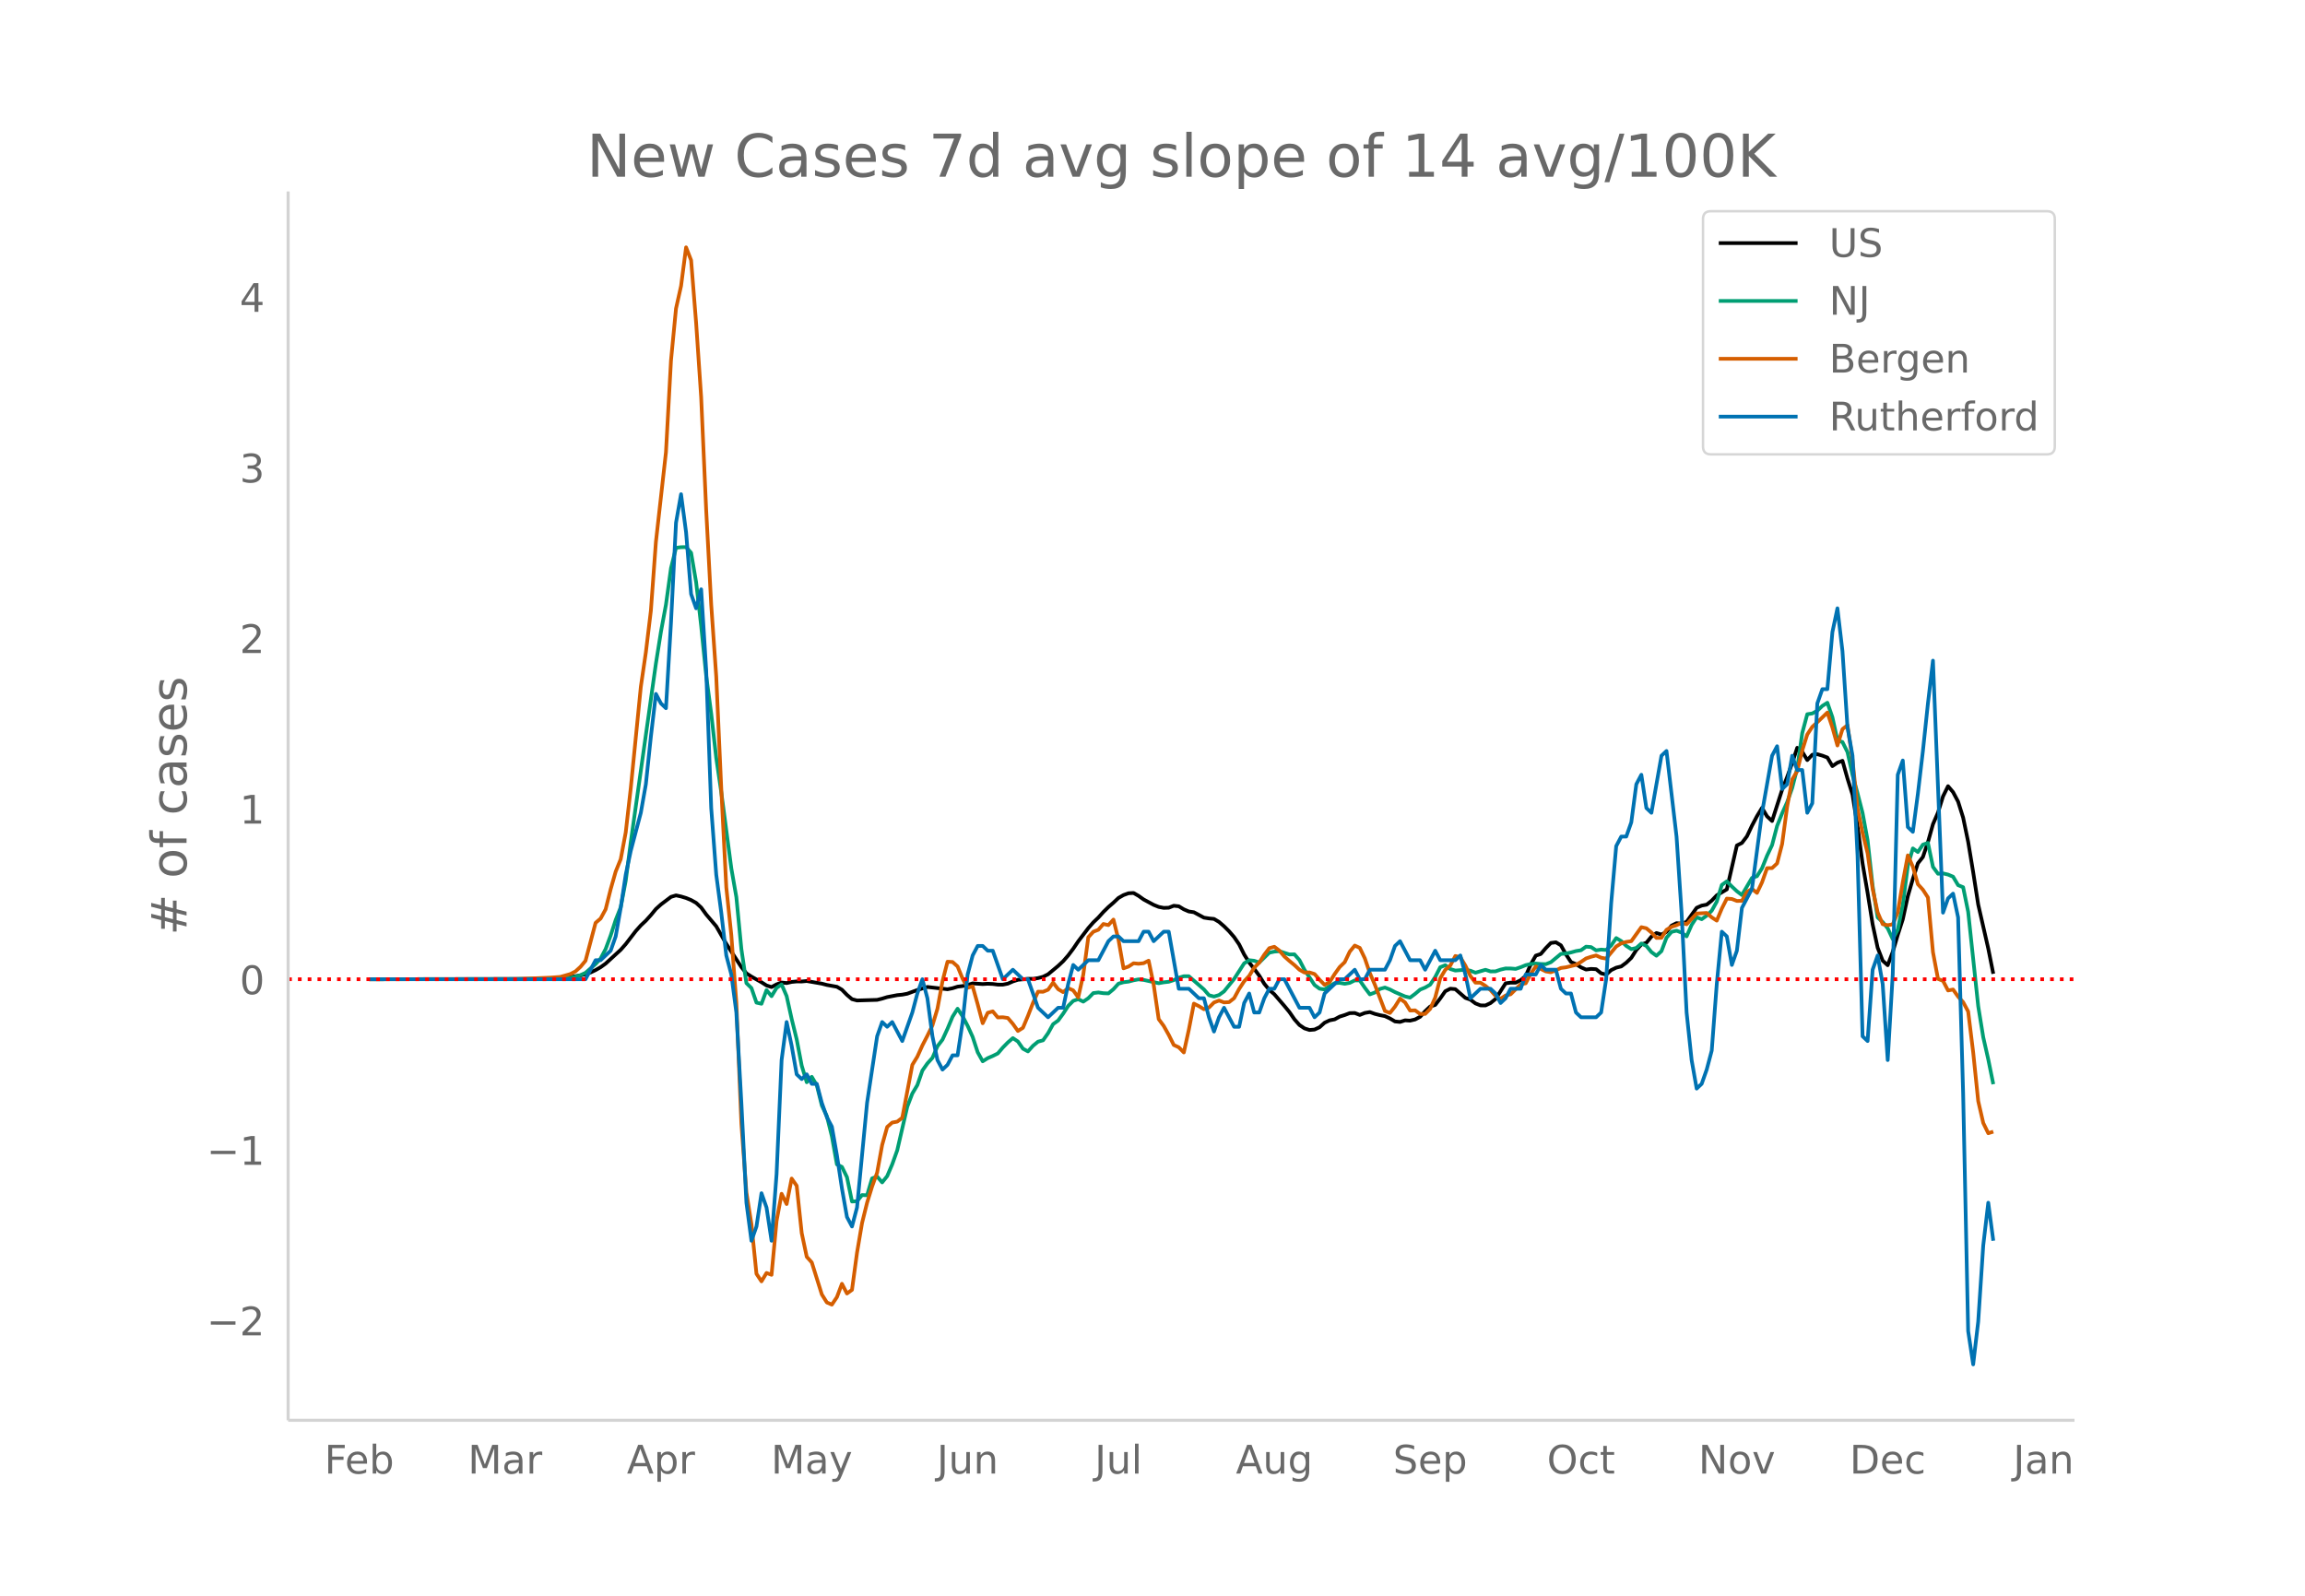 <svg height="864" viewBox="0 0 936 648" width="1248" xmlns="http://www.w3.org/2000/svg" xmlns:xlink="http://www.w3.org/1999/xlink"><defs><style>*{stroke-linecap:butt;stroke-linejoin:round}</style></defs><g id="figure_1"><path d="M0 648h936V0H0z" fill="#fff" id="patch_1"/><g id="axes_1"><path d="M117 576.72h725.4V77.76H117z" fill="none" id="patch_2"/><path clip-path="url(#p5b25988ab9)" d="M149.973 397.634l65.333-.105 8.166-.204 4.084-.242 4.083-.38 4.083-.606 2.042-.483 2.042-.72 2.041-.97 2.042-1.174 2.042-1.461 6.124-5.605 2.042-2.311 4.083-5.308 2.042-2.287 2.042-1.919 2.041-2.257 2.042-2.484 2.042-1.843 4.083-3.084 2.042-.612 2.041.447 2.042.613 2.042.838 2.041 1.142 2.042 1.89 2.042 2.808 4.083 4.824 4.083 7.121 6.125 9.443 2.042 2.54 2.042 1.313 4.083 2.302 2.041 1.302 2.042.651 2.042-1.095 2.041-.753 2.042.223 2.042-.457 2.041-.204 2.042.025 2.042-.194 6.125 1.066 2.041.534 4.084.736 2.041 1.19 2.042 2.102 2.042 1.735 2.041.539 8.167-.248 2.042-.504 2.041-.627 4.083-.787 2.042-.2 2.042-.384 4.083-1.51 4.083-1.228 8.167.934 2.042-.414 2.041-.639 2.042-.25 2.042-.424 2.041-.663 4.084.28 2.041-.125 2.042.095 2.042.252 2.041.014 2.042-.405 2.042-.903 2.041-.663 4.084-.407 2.041.021 2.042-.299 2.041-.54 2.042-1.01 4.083-3.4 2.042-1.909 2.042-2.347 2.041-2.713 2.042-3.01 4.083-5.371 2.042-2.333 2.042-1.957 2.041-2.27 2.042-1.997 2.042-1.77 2.041-1.928 2.042-1.166 2.042-.74 2.041-.114 2.042 1.175 2.042 1.455 4.083 2.198 2.042.827 2.041.401 2.042-.068 2.042-.802 2.041.224 2.042 1.234 2.041.871 2.042.303 4.083 2.2 2.042.314 2.042.2 2.041 1.218 2.042 1.756 2.042 2.03 2.041 2.357 2.042 2.979 2.042 4.104 2.041 3.273 2.042 2.569 2.042 2.753 2.041 3.291 2.042 2.482 2.042 1.777 4.083 4.746 2.042 2.476 2.041 2.958 2.042 2.311 2.042 1.37 2.041.656 2.042-.179 2.042-.946 2.041-1.829 2.042-.965 2.041-.398 2.042-1.116 2.042-.637 2.041-.781 2.042-.052 2.042.794 2.041-.813 2.042-.356 2.042.736 2.041.518 2.042.396 2.042.945 2.041 1.212 2.042.202 2.042-.65 2.041.125 2.042-.483 2.042-1.078 2.041-2.27 2.042-1.914 2.042-.635 2.041-2.65 2.042-2.912 2.042-1.033 2.041.186 4.084 3.548 2.041.713 2.042 1.525 2.041.802 2.042.022 2.042-.962 2.041-1.653 4.084-6.362 2.041-.277 2.042.014 2.042-1.018 2.041-1.722 2.042-4.673 2.042-3.57 2.041-.675 2.042-2.389 2.042-2.083 2.041-.267 2.042 1.224 2.042 3.662 2.041 3.114 2.042.849 2.042 1.32 2.041.895 2.042-.26 2.042.114 2.041 1.663 2.042.53 2.041-1.825 2.042-.988 2.042-.502 2.041-1.518 2.042-1.962 2.042-3.185 2.041-2.257 2.042-.677 2.042-2.502 2.041-1.467 2.042.632 2.042-1.085 2.041-2.535 2.042-1.014 2.042.208 2.041-.725 4.084-5.72 2.041-.896 2.042-.385 2.042-1.646 2.041-2.137 4.084-2.42 4.083-17.829 2.042-1.021 2.041-2.686 2.042-4.33 2.041-3.871 2.042-3.35 2.042 3.442 2.041 1.887 4.084-12.693 2.041-5.175 2.042-5.642 2.042-6.22 2.041 1.617 2.042 3.369 2.042-2.157 2.041-.227 2.042.583 2.042.774 2.041 3.48 2.042-1.387 2.042-.78 2.041 7.222 2.042 6.536 2.042 12.891 2.041 15.07 2.042 11.917 2.042 12.775 2.041 9.518 2.042 5.26 2.042 1.828 2.041-5.393 2.042-6.924 2.041-6.317 2.042-9.375 2.042-7.048 2.041-6.316 2.042-2.573 2.042-6.041 2.041-7.272 2.042-4.712 2.042-6.585 2.041-4.14 2.042 2.414 2.042 3.846 2.041 6.492 2.042 9.833 2.042 12.355 2.041 13.126 4.084 17.881 2.041 10.236h0" fill="none" stroke="#000" stroke-linecap="round" stroke-width="1.5" id="line2d_1"/><path clip-path="url(#p5b25988ab9)" d="M149.973 397.634l71.458-.103 8.166-.275 2.042-.17 2.042-.482 2.041-.637 2.042-.939 4.083-3.561 2.042-2.236 2.042-3.864 2.041-5.5 2.042-6.298 2.041-5.157 2.042-10.791 2.042-15.658 10.208-72.53 2.042-12.864 2.041-11.062 2.042-14.806 2.042-8.248 2.041-.259 2.042-.036 2.042 2.312 2.041 11.973 2.042 17.703 2.042 20.186 2.041 15.458 2.042 18.017 2.042 13.871 4.083 30.93 2.042 11.662 2.041 21.117 2.042 13.835 2.042 1.993 2.041 5.925 2.042.458 2.041-5.539 2.042 2.455 2.042-3.346 2.041-1.417 2.042 4.727 2.042 9.275 2.041 8.285 2.042 10.695 2.042 6.729 2.041-2.196 2.042 3.422 2.042 8.22 2.041 4.302 2.042 8.228 2.042 11.392 2.041 1.019 2.042 4.162 2.042 9.884 2.041-.115 2.042-2.507 2.042.091 2.041-6.864 2.042-.74 2.042 2.372 2.041-2.543 2.042-4.787 2.041-5.717 4.084-17.715 2.041-5.32 2.042-3.43 2.042-5.897 2.041-2.905 2.042-2.264 2.042-4.703 2.041-2.678 2.042-4.437 2.042-4.878 2.041-3.243 2.042 3.056 2.042 3.892 2.041 4.5 2.042 6.223 2.042 3.673 2.041-1.285 2.042-.88 2.042-1.018 2.041-2.392 2.042-2.08 2.042-1.764 2.041 1.377 2.042 2.925 2.042 1.102 2.041-2.276 2.042-1.683 2.041-.545 2.042-2.893 2.042-3.673 2.041-1.464 2.042-2.793 2.042-3.14 2.041-2.049 2.042-.708 2.042 1.01 2.041-1.388 2.042-2.085 2.042-.251 2.041.302 2.042.08 2.042-1.703 2.041-2.252 2.042-.585 2.042-.247 2.041-.529 2.042-.382 2.042.223 6.125 1.34 2.041-.365 2.042-.231 2.042-.665 2.041-.986 2.042-.593 2.041.012 6.125 5.348 2.042 2.36 2.042.536 2.041-.613 2.042-1.48 4.083-5.045 4.084-6.35 2.041-1.266 2.042.223 2.042.716 4.083-3.995 2.042-.438 2.041-.179 4.084 1.333 2.041-.044 2.042 2.336 2.042 3.935 4.083 6.176 2.042 1.5 2.041.31 2.042-1.368 2.041-1.186 2.042-.127 2.042.37 2.041-.366 2.042-1.007 2.042.024 2.041 2.968 2.042 2.69 2.042-.764 2.041-1.448 2.042-.561 2.042.787 2.041 1.063 4.084 1.759 2.041.485 2.042-1.528 2.042-1.727 2.041-.84 2.042-1.173 2.042-3.108 2.041-3.971 2.042-.82 2.042 1.552 2.041.617 4.084-.334 2.041.394 2.042.811 4.083-1.185 2.042.672 2.041-.036 2.042-.7 2.042-.474 2.041.016 2.042.167 2.042-.684 2.041-.84 2.042-.47 2.042-.178 2.041.195 2.042.06 2.042-.8 4.083-3.375 2.042-.143 2.041-.437 2.042-.573 2.042-.335 2.041-1.448 2.042.171 2.042 1.329 2.041-.306 2.042.163 2.041-1.85 2.042-2.997 2.042 1.226 2.041 1.958 2.042 1.309 2.042-.478 2.041-1.81 2.042.998 2.042 2.483 2.041 1.489 2.042-1.867 2.042-5.439 2.041-2.38 2.042-.489 2.042.784 2.041 1.524 2.042-4.648 2.042-3.131 2.041.816 2.042-1.457 2.042-2.013 2.041-3.665 2.042-6.768 2.042-1.472 2.041 2.093 2.042 1.913 2.042 1.552 4.083-6.963 2.041-.68 2.042-3.24 2.042-5.093 2.041-4.305 2.042-7.783 2.042-5.12 2.041-4.53 2.042-5.753 2.042-7.966 2.041-14.356 2.042-7.64 2.042-.306 2.041-1.115 2.042-1.953 2.042-1.285 2.041 5.885 2.042 9.402 2.042.668 2.041 4.09 2.042 9.288 2.042 7.449 2.041 7.978 2.042 11.081 2.042 18.59 2.041 12.757 2.042 1.87 2.042 2.555 2.041 4.357 2.042-3.852 2.041-10.126 2.042-15.785 2.042-7.051 2.041 1.464 2.042-3.012 2.042-.684 2.041 9.733 2.042 2.78 2.042-.142 2.041.481 2.042.856 2.042 3.441 2.041.832 2.042 9.976 4.083 38.334 2.042 12.613 2.042 9.005 2.041 10.07h0" fill="none" stroke="#009e73" stroke-linecap="round" stroke-width="1.5" id="line2d_2"/><path clip-path="url(#p5b25988ab9)" d="M149.973 397.634l59.208-.038 14.291-.606 4.084-.304 4.083-1.175 2.042-1.061 2.041-1.858 2.042-2.464 4.083-15.393 2.042-1.744 2.042-3.753 2.041-8.151 2.042-7.166 2.041-5.042 2.042-10.919 2.042-17.932 4.083-41.135 2.042-13.99 2.041-16.946 2.042-27.904 4.083-36.433 2.042-37.23 2.042-21.117 2.041-9.137 2.042-15.696 2.042 5.232 2.041 25.477 2.042 30.14 2.042 45.836 2.041 38.443 2.042 29.155 2.042 45.494 2.041 40.112 2.042 19.41 2.042 27.487 2.041 49.059 2.042 27.94 2.042 12.891 2.041 20.132 2.042 3.07 2.041-3.412 2.042.759 2.042-21.876 2.041-11.032 2.042 4.17 2.042-10.35 2.041 2.92 2.042 19.22 2.042 9.63 2.041 2.275 4.084 13.004 2.041 3.26 2.042.873 2.042-3.033 2.041-5.422 2.042 3.943 2.042-1.479 2.041-15.089 2.042-12.056 2.042-8.227 2.041-6.596 2.042-5.65 2.042-11.221 2.041-7.317 2.042-1.782 2.041-.38 2.042-1.554 4.083-21.496 2.042-3.336 2.042-4.55 2.041-3.943 2.042-4.208 2.042-6.786 2.041-11.147 2.042-7.923 2.042.114 2.041 1.82 2.042 4.966 2.042 3.677 2.041-.568 2.042 7.279 2.042 7.696 2.041-4.246 2.042-.569 2.042 2.464 2.041-.075 2.042.303 2.042 2.388 2.041 2.882 2.042-1.29 2.042-4.852 2.041-5.27 2.042-4.55 2.041.039 2.042-.835 2.042-2.88 2.041 2.653 2.042 1.213 2.042-1.63 2.041.91 2.042 2.843 2.042-9.174 2.041-15.241 2.042-2.237 2.042-.796 2.041-2.35 2.042.454 2.042-2.237 2.041 8.114 2.042 11.677 2.042-.72 2.041-1.328 2.042.19 2.042-.228 2.041-1.023 2.042 9.705 2.042 14.028 2.041 2.767 2.042 3.64 2.042 4.095 2.041.947 2.042 2.086 2.041-9.289 2.042-10.54 2.042 1.024 2.041 1.251 2.042-.682 2.042-2.048 2.041-.796 2.042.759 2.042-.114 2.041-1.593 2.042-3.753 2.042-3.109 2.041-2.199 2.042-3.336 2.042-2.047 2.041-3.223 2.042-2.653 2.042-.57 2.041 1.555 2.042 2.389 2.042 1.82 2.041 1.668 2.042 1.895 2.042 1.138 2.041-.038 2.042.644 2.042 2.313 2.041 2.085 2.042-1.137 2.041-3.26 2.042-2.844 2.042-1.972 2.041-4.284 2.042-2.464 2.042.948 2.041 4.246 2.042 5.99 2.042 4.74 4.083 10.652 2.042.797 2.041-2.578 2.042-3.26 2.042 1.554 2.041 3.298 2.042-.076 2.042 1.479 2.041-.038 2.042-2.048 2.042-4.587 2.041-7.848 2.042-3.412 2.042-1.744 2.041-3.867 2.042.493 2.042 3.412 2.041 4.208 2.042 2.692 2.041.038 2.042 1.29 2.042 1.705 2.041 2.35 2.042 1.176 2.042-1.327 2.041-.493 4.084-4.056 2.041-.417 2.042-3.868 2.042-2.957 4.083 2.01 2.042.34 2.041-.795 2.042-.948 2.042-.265 4.083-.986 2.042-1.213 2.041-1.403 2.042-.683 2.042-.53 2.041.91 2.042.379 4.083-4.929 2.042-1.289 2.041-.569 2.042-.303 4.083-5.687 2.042.455 2.042 1.706 2.041 2.2 2.042-.039 2.042-3.26 2.041-1.175 2.042-.683 2.042-1.024 2.041.645 4.084-4.36 4.083-.227 2.042 1.781 2.041 1.327 2.042-4.89 2.042-4.057 2.041.152 2.042.796 2.042-.038 2.041-3.64 2.042-1.213 2.041 1.63 2.042-4.284 2.042-5.762 2.041-.038 2.042-1.896 2.042-7.886 2.041-15.202 2.042-10.995 2.042-3.374 2.041-8.417 2.042-6.483 2.042-3.108 2.041-1.858 4.084-3.943 2.041 6.066 2.042 7.317 2.042-6.635 2.041-1.592 2.042 14.103 2.042 19.715 2.041 9.895 2.042 8.265 2.042 14.482 2.041 9.554 2.042 4.777 2.042.417 2.041-.341 2.042-4.853 2.041-12.283 2.042-10.881 2.042 4.587 2.041 7.128 2.042 2.236 2.042 3.147 2.041 22.217 2.042 10.843 2.042.796 2.041 3.905 2.042-.38 2.042 2.882 2.041 2.237 2.042 3.791 2.042 16.606 2.041 19.79 2.042 8.871 2.042 4.17 2.041-.644h0" fill="none" stroke="#d55e00" stroke-linecap="round" stroke-width="1.5" id="line2d_3"/><path clip-path="url(#p5b25988ab9)" d="M149.973 397.634h87.79l4.084-7.723h2.042l4.083-3.862 2.042-5.793 2.041-11.586 2.042-13.516 2.042-9.655 4.083-15.447 2.042-11.586 2.041-19.31 2.042-17.378 2.042 3.862 2.041 1.931 2.042-34.757 2.042-40.55 2.041-11.585 2.042 15.447 2.042 25.103 2.041 5.792 2.042-7.723 2.042 32.826 2.041 55.997 2.042 27.033 2.042 15.447 2.041 17.379 2.042 7.723 2.042 15.448 2.041 36.688 2.042 40.55 2.042 15.447 2.041-5.793 2.042-13.517 2.041 5.793 2.042 13.517 2.042-27.033 2.041-46.343 2.042-15.447 2.042 9.654 2.041 11.586 2.042 1.93 2.042-1.93 2.041 3.862h2.042l2.042 7.724 2.041 5.792 2.042 3.862 2.042 11.586 2.041 13.516 2.042 11.586 2.042 3.862 2.041-7.724 4.084-42.48 4.083-27.033 2.042-5.793 2.041 1.93 2.042-1.93 4.083 7.723 4.083-11.585 2.042-7.724 2.042-5.793 2.041 7.724 2.042 15.448 2.042 9.654 2.041 3.862 2.042-1.93 2.042-3.863h2.041l2.042-13.516 2.042-19.31 2.041-7.723 2.042-3.862h2.042l2.041 1.93h2.042l4.083 11.586 4.084-3.862 4.083 3.862h2.042l4.083 11.586 4.083 3.862 4.083-3.862h2.042l2.042-9.655 2.041-7.724 2.042 1.931 4.083-3.861h4.084l4.083-7.724 2.042-1.931h2.041l2.042 1.93h6.125l2.042-3.861h2.041l2.042 3.862 4.083-3.862h2.042l4.083 23.171h4.083l4.084 3.862h2.041l2.042 7.724 2.042 5.793 2.041-5.793 2.042-3.862 4.083 7.724h2.042l2.042-9.655 2.041-3.862 2.042 7.724h2.042l2.041-5.793 2.042-3.862h2.042l2.041-3.862h2.042l6.125 11.586h4.083l2.042 3.862 2.042-1.931 2.041-7.724 6.125-5.793h2.042l4.083-3.862 2.042 3.862h2.041l2.042-3.862h6.125l2.042-3.861 2.041-5.793 2.042-1.931 4.083 7.724h4.084l2.041 3.861 4.084-7.723 2.041 3.862h6.125l2.042-1.931 2.042 7.723 2.041 9.655 4.083-3.862h4.084l2.041 1.931 2.042 3.862 2.042-1.931 2.041-3.862h4.084l2.041-5.793h4.084l2.041-3.862 2.042 1.931h4.083l2.042 7.724 2.042 1.931h2.041l2.042 7.724 2.042 1.93h6.125l2.041-1.93 2.042-13.517 2.041-30.895 2.042-23.17 2.042-3.863h2.041l2.042-5.793 2.042-15.447 2.041-3.862 2.042 13.517 2.042 1.93 4.083-23.17 2.042-1.932 4.083 34.757 2.042 30.895 2.041 40.55 2.042 19.31 2.042 11.585 2.041-1.931 2.042-5.793 2.042-7.724 2.041-27.033 2.042-21.24 2.042 1.93 2.041 11.586 2.042-5.792 2.042-17.379 4.083-7.723 4.083-30.895 4.083-23.172 2.042-3.861 2.042 17.378 2.041-1.931 2.042-11.586 2.042 5.793h2.041l2.042 17.379 2.042-3.862 2.041-40.55 2.042-5.793h2.042l2.041-23.17 2.042-9.656 2.042 17.379 2.041 30.895 2.042 11.585 2.042 40.55 2.041 73.376 2.042 1.93 2.042-28.964 2.041-5.792 2.042 11.585 2.042 30.895 2.041-34.757 2.042-81.099 2.041-5.793 2.042 27.033 2.042 1.931 2.041-15.447 2.042-17.379 2.042-19.309 2.041-17.378 4.084 102.34 2.041-5.794 2.042-1.93 2.042 9.654 2.041 71.445 2.042 96.546 2.042 13.517 2.041-17.378 2.042-30.895 2.042-17.379 2.041 15.448h0" fill="none" stroke="#0072b2" stroke-linecap="round" stroke-width="1.5" id="line2d_4"/><path clip-path="url(#p5b25988ab9)" d="M117 397.634h725.4" fill="none" stroke="red" stroke-dasharray="1.5,2.475" stroke-width="1.5" id="line2d_5"/><path d="M117 576.72V77.76" fill="none" stroke="#d3d3d3" stroke-linecap="square" stroke-width="1.25" id="patch_3"/><path d="M117 576.72h725.4" fill="none" stroke="#d3d3d3" stroke-linecap="square" stroke-width="1.25" id="patch_4"/><g id="matplotlib.axis_1"><g id="xtick_1"><g transform="matrix(.16 0 0 -.16 131.727 598.378)" fill="#696969" id="text_1"><defs><path d="M9.813 72.906h41.89v-8.312H19.672V43.109h28.906v-8.297H19.672V0h-9.86z" id="DejaVuSans-70"/><path d="M56.203 29.594v-4.39H14.891q.593-9.282 5.593-14.142 5-4.859 13.938-4.859 5.172 0 10.031 1.266 4.86 1.265 9.656 3.812v-8.5Q49.266.734 44.187-.344 39.11-1.422 33.892-1.422q-13.094 0-20.735 7.61-7.64 7.625-7.64 20.625 0 13.421 7.25 21.296Q20.016 56 32.328 56q11.031 0 17.453-7.11 6.422-7.093 6.422-19.296zm-8.984 2.64q-.094 7.36-4.125 11.75-4.032 4.407-10.672 4.407-7.516 0-12.031-4.25-4.516-4.25-5.203-11.97z" id="DejaVuSans-101"/><path d="M48.688 27.297q0 9.906-4.079 15.547-4.078 5.64-11.203 5.64-7.14 0-11.218-5.64-4.079-5.64-4.079-15.547 0-9.906 4.078-15.547 4.079-5.64 11.22-5.64 7.124 0 11.202 5.64t4.078 15.547zM18.108 46.39q2.844 4.875 7.157 7.234Q29.594 56 35.594 56q9.968 0 16.187-7.906 6.235-7.907 6.235-20.797T51.78 6.484q-6.218-7.906-16.187-7.906-6 0-10.328 2.375-4.313 2.375-7.157 7.25V0H9.08v75.984h9.03z" id="DejaVuSans-98"/></defs><use xlink:href="#DejaVuSans-70"/><use x="52.02" xlink:href="#DejaVuSans-101"/><use x="113.543" xlink:href="#DejaVuSans-98"/></g></g><g id="xtick_2"><g transform="matrix(.16 0 0 -.16 190.004 598.378)" fill="#696969" id="text_2"><defs><path d="M9.813 72.906h14.703l18.593-49.61 18.703 49.61h14.704V0H66.89v64.016l-18.797-50h-9.907l-18.796 50V0H9.813z" id="DejaVuSans-77"/><path d="M34.281 27.484q-10.89 0-15.093-2.484-4.204-2.484-4.204-8.5 0-4.781 3.157-7.594 3.156-2.797 8.562-2.797 7.485 0 12 5.297 4.516 5.297 4.516 14.078v2zm17.922 3.72V0H43.22v8.297Q40.14 3.328 35.547.953q-4.594-2.375-11.234-2.375-8.391 0-13.36 4.719Q6 8.016 6 15.922q0 9.219 6.172 13.906 6.187 4.688 18.437 4.688h12.61v.89q0 6.203-4.078 9.594-4.078 3.39-11.453 3.39-4.688 0-9.141-1.124-4.438-1.125-8.531-3.375v8.312q4.921 1.906 9.562 2.844 4.64.953 9.031.953 11.875 0 17.735-6.156 5.86-6.14 5.86-18.64z" id="DejaVuSans-97"/><path d="M41.11 46.297q-1.516.875-3.297 1.281Q36.03 48 33.89 48q-7.625 0-11.703-4.953-4.079-4.953-4.079-14.234V0H9.08v54.688h9.03v-8.5q2.844 4.984 7.375 7.39Q30.031 56 36.531 56q.922 0 2.047-.125 1.125-.11 2.484-.36z" id="DejaVuSans-114"/></defs><use xlink:href="#DejaVuSans-77"/><use x="86.279" xlink:href="#DejaVuSans-97"/><use x="147.559" xlink:href="#DejaVuSans-114"/></g></g><g id="xtick_3"><g transform="matrix(.16 0 0 -.16 254.549 598.378)" fill="#696969" id="text_3"><defs><path d="M34.188 63.188L20.797 26.906h26.812zm-5.579 9.718h11.188L67.578 0h-10.25l-6.64 18.703h-32.86L11.188 0H.78z" id="DejaVuSans-65"/><path d="M18.11 8.203v-29H9.077v75.484h9.031v-8.296q2.844 4.875 7.157 7.234Q29.594 56 35.594 56q9.968 0 16.187-7.906 6.235-7.907 6.235-20.797T51.78 6.484q-6.218-7.906-16.187-7.906-6 0-10.328 2.375-4.313 2.375-7.157 7.25zm30.578 19.094q0 9.906-4.079 15.547-4.078 5.64-11.203 5.64-7.14 0-11.218-5.64-4.079-5.64-4.079-15.547 0-9.906 4.078-15.547 4.079-5.64 11.22-5.64 7.124 0 11.202 5.64t4.078 15.547z" id="DejaVuSans-112"/></defs><use xlink:href="#DejaVuSans-65"/><use x="68.408" xlink:href="#DejaVuSans-112"/><use x="131.885" xlink:href="#DejaVuSans-114"/></g></g><g id="xtick_4"><g transform="matrix(.16 0 0 -.16 313.098 598.378)" fill="#696969" id="text_4"><defs><path d="M32.172-5.078q-3.797-9.766-7.422-12.735-3.61-2.984-9.656-2.984H7.906v7.516h5.282q3.703 0 5.75 1.765Q21-9.766 23.483-3.219l1.61 4.094-22.11 53.813H12.5l17.094-42.766 17.093 42.766h9.516z" id="DejaVuSans-121"/></defs><use xlink:href="#DejaVuSans-77"/><use x="86.279" xlink:href="#DejaVuSans-97"/><use x="147.559" xlink:href="#DejaVuSans-121"/></g></g><g id="xtick_5"><g transform="matrix(.16 0 0 -.16 380.43 598.378)" fill="#696969" id="text_5"><defs><path d="M9.813 72.906h9.859V5.078q0-13.187-5-19.14-5-5.954-16.094-5.954h-3.75v8.297h3.078q6.531 0 9.219 3.672Q9.813-4.39 9.813 5.078z" id="DejaVuSans-74"/><path d="M8.5 21.578v33.11h8.984V21.922q0-7.766 3.016-11.656 3.031-3.875 9.094-3.875 7.265 0 11.484 4.64 4.234 4.64 4.234 12.656v31h8.985V0h-8.984v8.406Q42.047 3.422 37.718 1q-4.313-2.422-10.032-2.422-9.421 0-14.312 5.86Q8.5 10.296 8.5 21.578zM31.11 56z" id="DejaVuSans-117"/><path d="M54.89 33.016V0h-8.984v32.719q0 7.765-3.031 11.61-3.031 3.858-9.078 3.858-7.281 0-11.484-4.64-4.204-4.625-4.204-12.64V0H9.08v54.688h9.03v-8.5q3.235 4.937 7.594 7.374Q30.078 56 35.797 56q9.422 0 14.25-5.828 4.844-5.828 4.844-17.156z" id="DejaVuSans-110"/></defs><use xlink:href="#DejaVuSans-74"/><use x="29.492" xlink:href="#DejaVuSans-117"/><use x="92.871" xlink:href="#DejaVuSans-110"/></g></g><g id="xtick_6"><g transform="matrix(.16 0 0 -.16 444.527 598.378)" fill="#696969" id="text_6"><defs><path d="M9.422 75.984h8.984V0H9.422z" id="DejaVuSans-108"/></defs><use xlink:href="#DejaVuSans-74"/><use x="29.492" xlink:href="#DejaVuSans-117"/><use x="92.871" xlink:href="#DejaVuSans-108"/></g></g><g id="xtick_7"><g transform="matrix(.16 0 0 -.16 501.85 598.378)" fill="#696969" id="text_7"><defs><path d="M45.406 27.984q0 9.766-4.031 15.125-4.016 5.375-11.297 5.375-7.219 0-11.25-5.375-4.031-5.359-4.031-15.125 0-9.718 4.031-15.093t11.25-5.375q7.281 0 11.297 5.375 4.031 5.375 4.031 15.093zm8.985-21.203q0-13.953-6.203-20.765Q42-20.797 29.203-20.797q-4.734 0-8.937.703-4.203.703-8.157 2.172v8.735q3.954-2.141 7.813-3.157 3.86-1.031 7.86-1.031 8.843 0 13.234 4.61 4.39 4.609 4.39 13.937v4.453q-2.781-4.844-7.125-7.234Q33.938 0 27.875 0 17.828 0 11.672 7.656q-6.156 7.672-6.156 20.328 0 12.688 6.156 20.344Q17.828 56 27.875 56q6.063 0 10.406-2.39 4.344-2.391 7.125-7.22v8.297h8.985z" id="DejaVuSans-103"/></defs><use xlink:href="#DejaVuSans-65"/><use x="68.408" xlink:href="#DejaVuSans-117"/><use x="131.787" xlink:href="#DejaVuSans-103"/></g></g><g id="xtick_8"><g transform="matrix(.16 0 0 -.16 565.682 598.378)" fill="#696969" id="text_8"><defs><path d="M53.516 70.516V60.89q-5.61 2.687-10.594 4-4.984 1.328-9.625 1.328-8.047 0-12.422-3.125t-4.375-8.89q0-4.845 2.906-7.313 2.907-2.453 11.016-3.97l5.953-1.218q11.031-2.11 16.281-7.406 5.25-5.297 5.25-14.172 0-10.61-7.11-16.078-7.093-5.469-20.812-5.469-5.172 0-11.015 1.172Q13.14.922 6.89 3.219v10.156q6-3.36 11.765-5.078 5.766-1.703 11.328-1.703 8.438 0 13.032 3.312 4.593 3.328 4.593 9.485 0 5.359-3.297 8.39-3.296 3.032-10.812 4.547L27.484 33.5q-11.03 2.188-15.968 6.875-4.922 4.688-4.922 13.047 0 9.672 6.812 15.234 6.813 5.563 18.766 5.563 5.14 0 10.453-.938 5.328-.922 10.89-2.765z" id="DejaVuSans-83"/></defs><use xlink:href="#DejaVuSans-83"/><use x="63.477" xlink:href="#DejaVuSans-101"/><use x="125" xlink:href="#DejaVuSans-112"/></g></g><g id="xtick_9"><g transform="matrix(.16 0 0 -.16 628.18 598.378)" fill="#696969" id="text_9"><defs><path d="M39.406 66.219q-10.75 0-17.078-8.016-6.312-8-6.312-21.828 0-13.766 6.312-21.781 6.328-8 17.078-8 10.735 0 17.016 8 6.281 8.015 6.281 21.781 0 13.828-6.281 21.828-6.281 8.016-17.016 8.016zm0 8q15.328 0 24.5-10.281 9.188-10.282 9.188-27.563 0-17.234-9.188-27.516-9.172-10.28-24.5-10.28-15.375 0-24.593 10.25-9.204 10.265-9.204 27.546t9.204 27.563q9.218 10.28 24.593 10.28z" id="DejaVuSans-79"/><path d="M48.781 52.594v-8.407q-3.812 2.11-7.64 3.157-3.828 1.047-7.735 1.047-8.75 0-13.593-5.547-4.829-5.532-4.829-15.547 0-10.016 4.829-15.563 4.843-5.53 13.593-5.53 3.907 0 7.735 1.046 3.828 1.047 7.64 3.156V2.094Q45.016.344 40.984-.531q-4.015-.89-8.562-.89-12.36 0-19.64 7.765-7.266 7.765-7.266 20.953 0 13.375 7.343 21.031Q20.22 56 33.016 56q4.14 0 8.093-.86 3.953-.843 7.672-2.546z" id="DejaVuSans-99"/><path d="M18.313 70.219V54.688h18.5v-6.985h-18.5V18.016q0-6.688 1.828-8.594 1.828-1.906 7.453-1.906h9.218V0h-9.218q-10.407 0-14.36 3.875-3.953 3.89-3.953 14.14v29.688H2.687v6.984h6.594V70.22z" id="DejaVuSans-116"/></defs><use xlink:href="#DejaVuSans-79"/><use x="78.711" xlink:href="#DejaVuSans-99"/><use x="133.691" xlink:href="#DejaVuSans-116"/></g></g><g id="xtick_10"><g transform="matrix(.16 0 0 -.16 689.688 598.378)" fill="#696969" id="text_10"><defs><path d="M9.813 72.906h13.28l32.329-60.984v60.984h9.562V0h-13.28L19.39 60.984V0H9.813z" id="DejaVuSans-78"/><path d="M30.61 48.39q-7.22 0-11.422-5.64-4.204-5.64-4.204-15.453 0-9.813 4.172-15.453 4.188-5.64 11.453-5.64 7.188 0 11.375 5.655 4.203 5.672 4.203 15.438 0 9.719-4.203 15.406-4.187 5.688-11.375 5.688zm0 7.61q11.718 0 18.406-7.625 6.703-7.61 6.703-21.078 0-13.422-6.703-21.078-6.688-7.64-18.407-7.64-11.765 0-18.437 7.64-6.656 7.656-6.656 21.078 0 13.469 6.656 21.078Q18.844 56 30.609 56z" id="DejaVuSans-111"/><path d="M2.984 54.688H12.5L29.594 8.797l17.093 45.89h9.516L35.687 0H23.485z" id="DejaVuSans-118"/></defs><use xlink:href="#DejaVuSans-78"/><use x="74.805" xlink:href="#DejaVuSans-111"/><use x="135.986" xlink:href="#DejaVuSans-118"/></g></g><g id="xtick_11"><g transform="matrix(.16 0 0 -.16 751.071 598.378)" fill="#696969" id="text_11"><defs><path d="M19.672 64.797V8.109h11.922q15.093 0 22.093 6.829 7 6.843 7 21.593 0 14.64-7 21.453-7 6.813-22.093 6.813zm-9.86 8.11h20.266q21.188 0 31.094-8.813 9.922-8.813 9.922-27.563 0-18.86-9.969-27.703Q51.172 0 30.078 0H9.813z" id="DejaVuSans-68"/></defs><use xlink:href="#DejaVuSans-68"/><use x="77.002" xlink:href="#DejaVuSans-101"/><use x="138.525" xlink:href="#DejaVuSans-99"/></g></g><g id="xtick_12"><g transform="matrix(.16 0 0 -.16 817.511 598.378)" fill="#696969" id="text_12"><use xlink:href="#DejaVuSans-74"/><use x="29.492" xlink:href="#DejaVuSans-97"/><use x="90.771" xlink:href="#DejaVuSans-110"/></g></g></g><g id="matplotlib.axis_2"><g id="ytick_1"><g transform="matrix(.16 0 0 -.16 83.912 542.253)" fill="#696969" id="text_13"><defs><path d="M10.594 35.5h62.593v-8.297H10.594z" id="DejaVuSans-8722"/><path d="M19.188 8.297h34.421V0H7.33v8.297q5.609 5.812 15.296 15.594 9.703 9.797 12.188 12.64 4.734 5.313 6.609 9 1.89 3.688 1.89 7.25 0 5.813-4.078 9.469-4.078 3.672-10.625 3.672-4.64 0-9.797-1.61-5.14-1.609-11-4.89v9.969Q13.767 71.78 18.938 73q5.188 1.219 9.485 1.219 11.328 0 18.062-5.672 6.735-5.656 6.735-15.125 0-4.5-1.688-8.531-1.672-4.016-6.125-9.485-1.218-1.422-7.765-8.187-6.532-6.766-18.453-18.922z" id="DejaVuSans-50"/></defs><use xlink:href="#DejaVuSans-8722"/><use x="83.789" xlink:href="#DejaVuSans-50"/></g></g><g id="ytick_2"><g transform="matrix(.16 0 0 -.16 83.912 472.983)" fill="#696969" id="text_14"><defs><path d="M12.406 8.297h16.11v55.625l-17.532-3.516v8.985l17.438 3.515h9.86V8.296H54.39V0H12.406z" id="DejaVuSans-49"/></defs><use xlink:href="#DejaVuSans-8722"/><use x="83.789" xlink:href="#DejaVuSans-49"/></g></g><g id="ytick_3"><g transform="matrix(.16 0 0 -.16 97.32 403.713)" fill="#696969" id="text_15"><defs><path d="M31.781 66.406q-7.61 0-11.453-7.5Q16.5 51.422 16.5 36.375q0-14.984 3.828-22.484 3.844-7.5 11.453-7.5 7.672 0 11.5 7.5 3.844 7.5 3.844 22.484 0 15.047-3.844 22.531-3.828 7.5-11.5 7.5zm0 7.813q12.266 0 18.735-9.703 6.468-9.688 6.468-28.141 0-18.406-6.468-28.11-6.47-9.687-18.735-9.687-12.25 0-18.718 9.688-6.47 9.703-6.47 28.109 0 18.453 6.47 28.14Q19.53 74.22 31.78 74.22z" id="DejaVuSans-48"/></defs><use xlink:href="#DejaVuSans-48"/></g></g><g id="ytick_4"><use xlink:href="#DejaVuSans-49" transform="matrix(.16 0 0 -.16 97.32 334.443)" fill="#696969" id="text_16"/></g><g id="ytick_5"><use xlink:href="#DejaVuSans-50" transform="matrix(.16 0 0 -.16 97.32 265.173)" fill="#696969" id="text_17"/></g><g id="ytick_6"><g transform="matrix(.16 0 0 -.16 97.32 195.903)" fill="#696969" id="text_18"><defs><path d="M40.578 39.313Q47.656 37.797 51.625 33q3.984-4.781 3.984-11.813 0-10.78-7.422-16.703-7.421-5.906-21.093-5.906-4.578 0-9.438.906-4.86.907-10.031 2.72v9.515q4.094-2.39 8.969-3.61 4.89-1.218 10.218-1.218 9.266 0 14.125 3.656 4.86 3.656 4.86 10.64 0 6.454-4.516 10.079-4.515 3.64-12.562 3.64h-8.5v8.11h8.89q7.266 0 11.125 2.906 3.86 2.906 3.86 8.375 0 5.61-3.985 8.61-3.968 3.015-11.39 3.015-4.063 0-8.703-.89-4.641-.876-10.203-2.72v8.782q5.624 1.562 10.53 2.344 4.907.78 9.25.78 11.235 0 17.766-5.109 6.547-5.093 6.547-13.78 0-6.063-3.468-10.235-3.47-4.172-9.86-5.782z" id="DejaVuSans-51"/></defs><use xlink:href="#DejaVuSans-51"/></g></g><g id="ytick_7"><g transform="matrix(.16 0 0 -.16 97.32 126.633)" fill="#696969" id="text_19"><defs><path d="M37.797 64.313L12.89 25.39h24.906zm-2.594 8.593H47.61V25.391h10.407v-8.203H47.609V0h-9.812v17.188H4.89v9.515z" id="DejaVuSans-52"/></defs><use xlink:href="#DejaVuSans-52"/></g></g><g transform="matrix(0 -.2 -.2 0 75.753 379.813)" fill="#696969" id="text_20"><defs><path d="M51.125 44H36.922l-4.11-16.313h14.313zm-7.328 27.781l-5.078-20.265h14.265L58.11 71.78h7.813L60.89 51.516h15.234V44h-17.14l-4-16.313h15.53V20.22H53.079L48 0h-7.813l5.032 20.219H30.906L25.875 0h-7.86l5.079 20.219H7.719v7.468h17.187L29 44H13.281v7.516h17.625l4.985 20.265z" id="DejaVuSans-35"/><path d="M37.11 75.984V68.5h-8.594q-4.828 0-6.72-1.953-1.874-1.953-1.874-7.031v-4.828h14.797v-6.985H19.922V0H10.89v47.703H2.297v6.984h8.594V58.5q0 9.125 4.25 13.297 4.25 4.187 13.468 4.187z" id="DejaVuSans-102"/><path d="M44.281 53.078v-8.5q-3.797 1.953-7.906 2.922-4.094.984-8.5.984-6.688 0-10.031-2.047-3.344-2.046-3.344-6.156 0-3.125 2.39-4.906 2.391-1.781 9.626-3.39l3.078-.688q9.562-2.047 13.593-5.781 4.032-3.735 4.032-10.422 0-7.625-6.032-12.078-6.03-4.438-16.578-4.438-4.39 0-9.156.86Q10.688.296 5.422 2v9.281q4.984-2.594 9.812-3.89 4.829-1.282 9.579-1.282 6.343 0 9.75 2.172 3.421 2.172 3.421 6.125 0 3.656-2.468 5.61-2.453 1.953-10.813 3.765l-3.125.735q-8.344 1.75-12.062 5.39-3.704 3.64-3.704 9.985 0 7.718 5.47 11.906Q16.75 56 26.811 56q4.97 0 9.36-.734 4.406-.72 8.11-2.188z" id="DejaVuSans-115"/></defs><use xlink:href="#DejaVuSans-35"/><use x="83.789" xlink:href="#DejaVuSans-32"/><use x="115.576" xlink:href="#DejaVuSans-111"/><use x="176.758" xlink:href="#DejaVuSans-102"/><use x="211.963" xlink:href="#DejaVuSans-32"/><use x="243.75" xlink:href="#DejaVuSans-99"/><use x="298.73" xlink:href="#DejaVuSans-97"/><use x="360.01" xlink:href="#DejaVuSans-115"/><use x="412.109" xlink:href="#DejaVuSans-101"/><use x="473.633" xlink:href="#DejaVuSans-115"/></g></g><g transform="matrix(.24 0 0 -.24 238.224 71.76)" fill="#696969" id="text_21"><defs><path d="M4.203 54.688h8.985l11.234-42.672 11.172 42.672h10.593l11.235-42.672 11.187 42.672h8.985L63.28 0H52.688L40.922 44.828 29.109 0H18.5z" id="DejaVuSans-119"/><path d="M64.406 67.281v-10.39q-4.984 4.64-10.625 6.922-5.64 2.296-11.984 2.296-12.5 0-19.14-7.64-6.641-7.64-6.641-22.094 0-14.406 6.64-22.047 6.64-7.64 19.14-7.64 6.345 0 11.985 2.296 5.64 2.297 10.625 6.938V5.609Q59.234 2.094 53.437.33q-5.78-1.75-12.218-1.75-16.563 0-26.094 10.124-9.516 10.14-9.516 27.672 0 17.578 9.516 27.703 9.531 10.14 26.094 10.14 6.531 0 12.312-1.734 5.797-1.734 10.875-5.203z" id="DejaVuSans-67"/><path d="M8.203 72.906h46.875v-4.203L28.61 0H18.312L43.22 64.594H8.203z" id="DejaVuSans-55"/><path d="M45.406 46.39v29.594h8.985V0h-8.985v8.203Q42.578 3.328 38.25.953q-4.313-2.375-10.375-2.375-9.906 0-16.14 7.906-6.22 7.922-6.22 20.813 0 12.89 6.22 20.797Q17.968 56 27.874 56q6.063 0 10.375-2.375 4.328-2.36 7.156-7.234zm-30.61-19.093q0-9.906 4.079-15.547 4.078-5.64 11.203-5.64 7.125 0 11.219 5.64 4.11 5.64 4.11 15.547 0 9.906-4.11 15.547-4.094 5.64-11.219 5.64-7.125 0-11.203-5.64-4.078-5.64-4.078-15.547z" id="DejaVuSans-100"/><path d="M25.39 72.906h8.297L8.297-9.28H0z" id="DejaVuSans-47"/><path d="M9.813 72.906h9.859V42.094L52.39 72.906h12.703L28.906 38.922 67.672 0H54.688L19.672 35.11V0h-9.86z" id="DejaVuSans-75"/></defs><use xlink:href="#DejaVuSans-78"/><use x="74.805" xlink:href="#DejaVuSans-101"/><use x="136.328" xlink:href="#DejaVuSans-119"/><use x="218.115" xlink:href="#DejaVuSans-32"/><use x="249.902" xlink:href="#DejaVuSans-67"/><use x="319.727" xlink:href="#DejaVuSans-97"/><use x="381.006" xlink:href="#DejaVuSans-115"/><use x="433.105" xlink:href="#DejaVuSans-101"/><use x="494.629" xlink:href="#DejaVuSans-115"/><use x="546.729" xlink:href="#DejaVuSans-32"/><use x="578.516" xlink:href="#DejaVuSans-55"/><use x="642.139" xlink:href="#DejaVuSans-100"/><use x="705.615" xlink:href="#DejaVuSans-32"/><use x="737.402" xlink:href="#DejaVuSans-97"/><use x="798.682" xlink:href="#DejaVuSans-118"/><use x="857.861" xlink:href="#DejaVuSans-103"/><use x="921.338" xlink:href="#DejaVuSans-32"/><use x="953.125" xlink:href="#DejaVuSans-115"/><use x="1005.225" xlink:href="#DejaVuSans-108"/><use x="1033.008" xlink:href="#DejaVuSans-111"/><use x="1094.189" xlink:href="#DejaVuSans-112"/><use x="1157.666" xlink:href="#DejaVuSans-101"/><use x="1219.189" xlink:href="#DejaVuSans-32"/><use x="1250.977" xlink:href="#DejaVuSans-111"/><use x="1312.158" xlink:href="#DejaVuSans-102"/><use x="1347.363" xlink:href="#DejaVuSans-32"/><use x="1379.15" xlink:href="#DejaVuSans-49"/><use x="1442.773" xlink:href="#DejaVuSans-52"/><use x="1506.396" xlink:href="#DejaVuSans-32"/><use x="1538.184" xlink:href="#DejaVuSans-97"/><use x="1599.463" xlink:href="#DejaVuSans-118"/><use x="1658.643" xlink:href="#DejaVuSans-103"/><use x="1722.119" xlink:href="#DejaVuSans-47"/><use x="1755.811" xlink:href="#DejaVuSans-49"/><use x="1819.434" xlink:href="#DejaVuSans-48"/><use x="1883.057" xlink:href="#DejaVuSans-48"/><use x="1946.68" xlink:href="#DejaVuSans-75"/></g><g id="legend_1"><path d="M694.75 184.5H831.2q3.2 0 3.2-3.2V88.96q0-3.2-3.2-3.2H694.75q-3.2 0-3.2 3.2v92.34q0 3.2 3.2 3.2z" fill="none" opacity=".8" stroke="#ccc" id="patch_5"/><path d="M697.95 98.718h32" fill="none" stroke="#000" stroke-linecap="round" stroke-width="1.5" id="line2d_6"/><g transform="matrix(.16 0 0 -.16 742.75 104.317)" fill="#696969" id="text_22"><defs><path d="M8.688 72.906h9.921V28.61q0-11.718 4.235-16.875 4.25-5.14 13.781-5.14 9.469 0 13.719 5.14 4.25 5.157 4.25 16.875v44.297H64.5V27.391q0-14.25-7.063-21.532-7.046-7.28-20.812-7.28-13.828 0-20.89 7.28-7.047 7.282-7.047 21.532z" id="DejaVuSans-85"/></defs><use xlink:href="#DejaVuSans-85"/><use x="73.193" xlink:href="#DejaVuSans-83"/></g><path d="M697.95 122.203h32" fill="none" stroke="#009e73" stroke-linecap="round" stroke-width="1.5" id="line2d_8"/><g transform="matrix(.16 0 0 -.16 742.75 127.802)" fill="#696969" id="text_23"><use xlink:href="#DejaVuSans-78"/><use x="74.805" xlink:href="#DejaVuSans-74"/></g><path d="M697.95 145.688h32" fill="none" stroke="#d55e00" stroke-linecap="round" stroke-width="1.5" id="line2d_10"/><g transform="matrix(.16 0 0 -.16 742.75 151.287)" fill="#696969" id="text_24"><defs><path d="M19.672 34.813V8.108H35.5q7.953 0 11.781 3.297 3.844 3.297 3.844 10.078 0 6.844-3.844 10.078-3.828 3.25-11.781 3.25zm0 29.984V42.828h14.61q7.218 0 10.75 2.703 3.546 2.719 3.546 8.282 0 5.515-3.547 8.25-3.531 2.734-10.75 2.734zm-9.86 8.11h25.204q11.28 0 17.375-4.688Q58.5 63.53 58.5 54.89q0-6.703-3.125-10.657-3.125-3.953-9.188-4.922 7.282-1.562 11.313-6.53 4.031-4.954 4.031-12.376 0-9.765-6.64-15.093Q48.25 0 35.984 0H9.812z" id="DejaVuSans-66"/></defs><use xlink:href="#DejaVuSans-66"/><use x="68.604" xlink:href="#DejaVuSans-101"/><use x="130.127" xlink:href="#DejaVuSans-114"/><use x="169.49" xlink:href="#DejaVuSans-103"/><use x="232.967" xlink:href="#DejaVuSans-101"/><use x="294.49" xlink:href="#DejaVuSans-110"/></g><path d="M697.95 169.173h32" fill="none" stroke="#0072b2" stroke-linecap="round" stroke-width="1.5" id="line2d_12"/><g transform="matrix(.16 0 0 -.16 742.75 174.773)" fill="#696969" id="text_25"><defs><path d="M44.39 34.188q3.172-1.079 6.172-4.594 3-3.516 6.032-9.672L66.609 0H56l-9.313 18.703q-3.624 7.328-7.015 9.719-3.39 2.39-9.25 2.39h-10.75V0h-9.86v72.906h22.266q12.5 0 18.656-5.234 6.157-5.219 6.157-15.766 0-6.89-3.203-11.437-3.204-4.532-9.297-6.282zM19.673 64.797V38.922h12.406q7.125 0 10.766 3.297 3.64 3.297 3.64 9.687 0 6.39-3.64 9.64-3.64 3.25-10.766 3.25z" id="DejaVuSans-82"/><path d="M54.89 33.016V0h-8.984v32.719q0 7.765-3.031 11.61-3.031 3.858-9.078 3.858-7.281 0-11.484-4.64-4.204-4.625-4.204-12.64V0H9.08v75.984h9.03V46.188q3.235 4.937 7.594 7.374Q30.078 56 35.797 56q9.422 0 14.25-5.828 4.844-5.828 4.844-17.156z" id="DejaVuSans-104"/></defs><use xlink:href="#DejaVuSans-82"/><use x="64.982" xlink:href="#DejaVuSans-117"/><use x="128.361" xlink:href="#DejaVuSans-116"/><use x="167.57" xlink:href="#DejaVuSans-104"/><use x="230.949" xlink:href="#DejaVuSans-101"/><use x="292.473" xlink:href="#DejaVuSans-114"/><use x="333.586" xlink:href="#DejaVuSans-102"/><use x="368.791" xlink:href="#DejaVuSans-111"/><use x="429.973" xlink:href="#DejaVuSans-114"/><use x="469.336" xlink:href="#DejaVuSans-100"/></g></g></g></g><defs><clipPath id="p5b25988ab9"><path d="M117 77.76h725.4v498.96H117z"/></clipPath></defs></svg>
